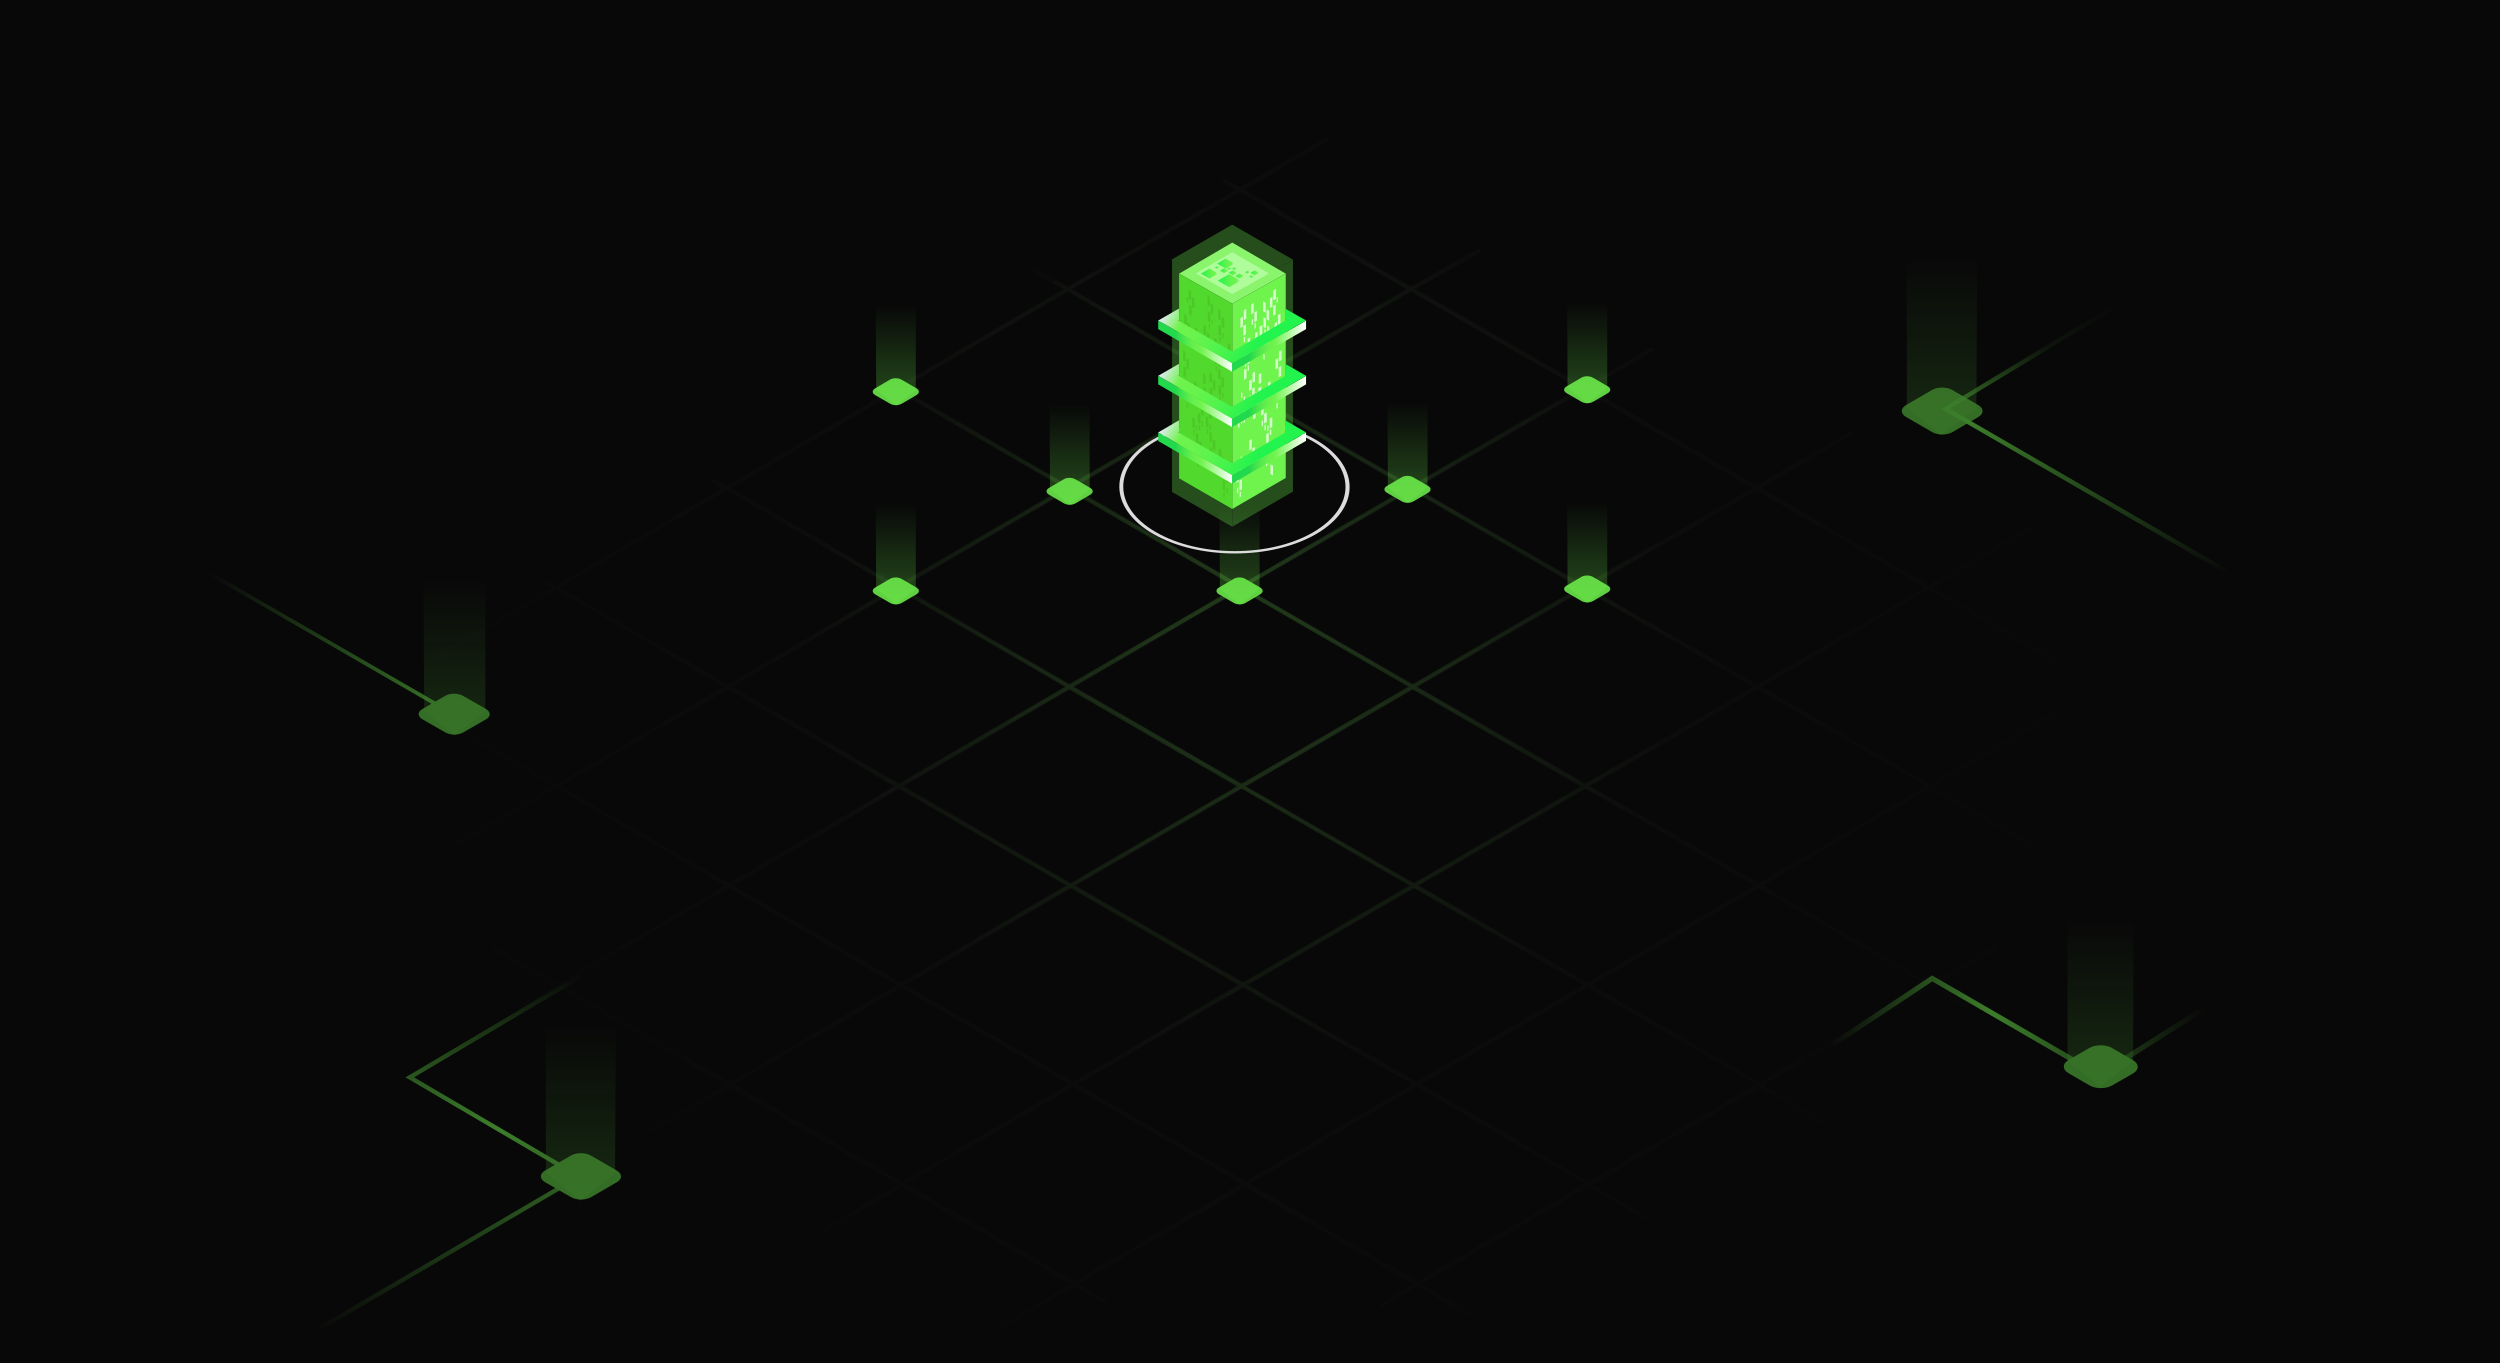 <?xml version="1.0" encoding="utf-8"?>
<!-- Generator: Adobe Illustrator 21.0.0, SVG Export Plug-In . SVG Version: 6.00 Build 0)  -->
<svg version="1.1" id="Layer_1" xmlns="http://www.w3.org/2000/svg" xmlns:xlink="http://www.w3.org/1999/xlink" x="0px" y="0px"
	 viewBox="0 0 1280 698" style="enable-background:new 0 0 1280 698;" xml:space="preserve">
<style type="text/css">
	.st0{fill:#080808;}
	.st1{opacity:3.000000e-02;fill:url(#SVGID_1_);enable-background:new    ;}
	.st2{opacity:0.2;fill:url(#SVGID_2_);enable-background:new    ;}
	.st3{opacity:0.5;}
	.st4{fill:#60D142;}
	.st5{opacity:0.3;fill:url(#SVGID_3_);enable-background:new    ;}
	.st6{fill:url(#SVGID_4_);}
	.st7{fill:url(#SVGID_5_);}
	.st8{opacity:0.3;fill:url(#SVGID_6_);enable-background:new    ;}
	.st9{fill:url(#SVGID_7_);}
	.st10{opacity:0.3;fill:url(#SVGID_8_);enable-background:new    ;}
	.st11{fill:url(#SVGID_9_);}
	.st12{opacity:0.3;fill:url(#SVGID_10_);enable-background:new    ;}
	.st13{opacity:0.3;fill:url(#SVGID_11_);enable-background:new    ;}
	.st14{opacity:0.3;fill:url(#SVGID_12_);enable-background:new    ;}
	.st15{opacity:0.3;fill:url(#SVGID_13_);enable-background:new    ;}
	.st16{opacity:0.3;fill:url(#SVGID_14_);enable-background:new    ;}
	.st17{opacity:0.3;fill:url(#SVGID_15_);enable-background:new    ;}
	.st18{opacity:0.3;fill:url(#SVGID_16_);enable-background:new    ;}
	.st19{opacity:0.3;fill:url(#SVGID_17_);enable-background:new    ;}
	.st20{fill:#DCDCDC;}
	.st21{fill:url(#SVGID_18_);}
	.st22{fill:#95F47A;}
	.st23{fill:#CAFFBB;}
	.st24{fill:url(#SVGID_19_);}
	.st25{fill:url(#SVGID_20_);}
	.st26{fill:url(#SVGID_21_);}
	.st27{fill:url(#SVGID_22_);}
	.st28{fill:url(#SVGID_23_);}
	.st29{fill:url(#SVGID_24_);}
	.st30{fill:url(#SVGID_25_);}
	.st31{fill:url(#SVGID_26_);}
	.st32{fill:url(#SVGID_27_);}
	.st33{fill:url(#SVGID_28_);}
	.st34{fill:url(#SVGID_29_);}
	.st35{fill:url(#SVGID_30_);}
	.st36{fill:#6FF34D;}
	.st37{fill:#45CE20;}
	.st38{fill:#40B718;}
	.st39{fill:#FFFFFF;}
	.st40{opacity:0.29;}
	.st41{fill:url(#SVGID_31_);}
	.st42{fill:url(#SVGID_32_);}
	.st43{fill:url(#SVGID_33_);}
	.st44{fill:url(#SVGID_34_);}
	.st45{fill:url(#SVGID_35_);}
	.st46{fill:url(#SVGID_36_);}
	.st47{fill:url(#SVGID_37_);}
	.st48{fill:url(#SVGID_38_);}
	.st49{fill:url(#SVGID_39_);}
</style>
<rect x="-30" class="st0" width="1340" height="712"/>
<radialGradient id="SVGID_1_" cx="637.236" cy="371.705" r="710.054" gradientTransform="matrix(1 0 0 -1 0 698)" gradientUnits="userSpaceOnUse">
	<stop  offset="0" style="stop-color:#FFFFFF"/>
	<stop  offset="0.628" style="stop-color:#FFFFFF;stop-opacity:0"/>
</radialGradient>
<path class="st1" d="M1210.5,376.5c-0.7-0.4-1.5-0.8-2.2-1.1l-44.6,25.9l-86-49.7l44.8-26c-0.7-0.4-1.3-0.8-2-1.3l-44.9,26.1
	l-86-49.7l51.7-30c-0.6-0.5-1.3-0.9-1.9-1.4l-51.9,30.2l-86-49.7l47.9-27.8c-0.8-0.3-1.7-0.7-2.5-1l-47.5,27.6l-86-49.7l34.3-19.9
	c-0.8-0.4-1.5-0.7-2.3-1.1l-34.1,19.8l-86-49.7l33.4-19.4c-0.7-0.4-1.3-0.9-2-1.3L723,146.8l-86-49.7l44-25.5
	c-0.6-0.4-1.2-0.9-1.8-1.4L634.8,96l-7.2-4.1c-0.7,0.4-1.4,0.8-2.1,1.2l7.2,4.1l-85.5,49.7l-6.6-3.8c-0.7,0.4-1.4,0.8-2.1,1.3
	l6.6,3.8l-85.5,49.7l-6.2-3.6c-0.7,0.4-1.4,0.8-2.1,1.2l6.2,3.6L372,248.8l-6.6-3.8c-0.7,0.4-1.4,0.8-2.1,1.2l6.6,3.8l-85.4,49.7
	l-3.3-1.9c-0.7,0.4-1.4,0.9-2,1.3l3.2,1.9l-85.5,49.7l-3-1.7c-0.7,0.4-1.4,0.8-2.2,1.2l3,1.8l-85.5,49.7l-9.8-5.6
	c-0.8,0.4-1.6,0.7-2.3,1.1l0,0l10,5.8l-29.2,17c0.7,0.4,1.4,0.8,2.1,1.2l29.2-17l86,49.7l-35.1,20.4c0.6,0.4,1.3,0.9,1.9,1.3
	l35.4-20.6l86,49.7L243.2,528c0.7,0.4,1.4,0.8,2.2,1.2l40.1-23.3l86,49.7l-39.3,22.9c0.7,0.4,1.4,0.8,2.1,1.2l39.4-22.9l86,49.7
	L419,630.2c0.7,0.4,1.3,0.8,2,1.3l40.9-23.7l86,49.7l-39.3,22.8c0.8,0.4,1.6,0.7,2.4,1.1l39.1-22.7l15.2,8.8
	c0.6-0.5,1.2-0.9,1.8-1.4l-15-8.6l85.5-49.7l86,49.7l-17.7,10.3c0.5,0.5,1.1,1,1.6,1.5l18.2-10.6l26,15c0.7-0.4,1.5-0.8,2.2-1.2
	l-26-15l85.5-49.7l30.2,17.5c0.7-0.4,1.5-0.8,2.2-1.2l-30.4-17.5l85.5-49.7l32.8,18.9c0.7-0.4,1.4-0.8,2.1-1.2l-32.7-18.9l85.5-49.7
	l33.4,19.3c0.7-0.4,1.5-0.8,2.2-1.2l-33.5-19.3l85.5-49.7l37.5,21.7c0.7-0.4,1.5-0.8,2.2-1.1l-37.6-21.7l85.5-49.7l44.3,25.6
	c0.8-0.4,1.5-0.7,2.3-1.1l-44.5-25.7L1210.5,376.5z M1073.5,351.6L988,401.3l-86-49.7l85.5-49.7L1073.5,351.6z M550.5,351.6
	l85.5-49.7l86,49.7l-85.5,49.7L550.5,351.6z M634.4,402.5l-85.5,49.7l-86-49.7l85.5-49.7L634.4,402.5z M724.1,352.9l86,49.7
	l-85.5,49.7l-86-49.7L724.1,352.9z M726.2,351.6l85.5-49.7l86,49.7l-85.5,49.7L726.2,351.6z M724.1,350.4L638,300.7l85.5-49.7
	l86,49.7L724.1,350.4z M636,299.5l-86-49.7l85.4-49.7l86,49.7L636,299.5z M633.9,300.7l-85.5,49.7l-86-49.7l85.5-49.7L633.9,300.7z
	 M546.3,351.6l-85.5,49.7l-86-49.7l85.5-49.7L546.3,351.6z M458.7,402.5l-85.5,49.7l-86-49.7l85.5-49.7L458.7,402.5z M460.8,403.7
	l86,49.7l-85.5,49.7l-86-49.7L460.8,403.7z M549,454.6l86,49.7L549.5,554l-86-49.7L549,454.6z M551.1,453.4l85.5-49.7l86,49.7
	l-85.5,49.7L551.1,453.4z M724.7,454.6l86,49.7L725.2,554l-86-49.7L724.7,454.6z M726.8,453.4l85.5-49.7l86,49.7l-85.5,49.7
	L726.8,453.4z M814.4,402.5l85.5-49.7l86,49.7l-85.5,49.7L814.4,402.5z M899.3,251.1l86,49.7l-85.5,49.7l-86-49.7L899.3,251.1z
	 M811.1,200.2l86,49.7l-85.5,49.7l-86-49.7L811.1,200.2z M809,198.9l-85.5,49.7l-86-49.7l85.5-49.7L809,198.9z M634.8,98.4l86,49.7
	l-85.5,49.6l-86-49.7L634.8,98.4z M547.3,149.3l86,49.7l-85.5,49.7l-86-49.7L547.3,149.3z M459.7,200.2l86,49.7l-85.5,49.7l-86-49.7
	L459.7,200.2z M372.1,251.1l86,49.7l-85.5,49.7l-86-49.7L372.1,251.1z M284.5,301.9l86,49.7L285,401.3l-86-49.7L284.5,301.9z
	 M111.5,402.5l85.4-49.7l86,49.7l-85.4,49.7L111.5,402.5z M199.7,453.4l85.4-49.7l86,49.7l-85.4,49.7L199.7,453.4z M373.8,554
	l-86-49.7l85.5-49.7l86,49.7L373.8,554z M462,604.9l-86-49.7l85.5-49.7l86,49.7L462,604.9z M550.1,655.8l-86-49.7l85.5-49.7l86,49.7
	L550.1,655.8z M551.7,555.2l85.5-49.7l86,49.7l-85.5,49.7L551.7,555.2z M725.8,655.8l-86-49.7l85.5-49.7l86,49.7L725.8,655.8z
	 M813.4,604.9l-86-49.7l85.5-49.7l86,49.7L813.4,604.9z M901,554l-86-49.7l85.5-49.7l86,49.7L901,554z M988.5,503.1l-86-49.7
	l85.5-49.7l86,49.7L988.5,503.1z M1076.1,452.2l-86-49.7l85.5-49.7l86,49.7L1076.1,452.2z"/>
<radialGradient id="SVGID_2_" cx="635.936" cy="371.682" r="710.243" gradientTransform="matrix(1 0 0 -1 0 698)" gradientUnits="userSpaceOnUse">
	<stop  offset="0" style="stop-color:#6FF34D"/>
	<stop  offset="0.313" style="stop-color:#6FF34D;stop-opacity:0"/>
</radialGradient>
<path class="st2" d="M1213.4,371.8l-50.8,29.5l-86-49.7l85.5-49.7l49.1,28.3c0.4-0.6,0.8-1.2,1.2-1.7l-48.2-27.8l51-29.6
	c-0.7-0.4-1.4-0.9-2-1.3l-51.1,29.7l-86-49.7l52.8-30.7c-0.7-0.4-1.4-0.8-2.1-1.2l-52.9,30.7l-86-49.7l50.9-29.6
	c-0.7-0.4-1.5-0.8-2.2-1.2l-50.8,29.5l-86-49.7l48.9-28.4c-0.7-0.4-1.4-0.8-2.1-1.2l-48.9,28.4l-86-49.7l51.8-30
	c-0.7-0.4-1.3-0.9-2-1.3l-52,30.2l-86-49.7L784.2,11c-0.6-0.5-1.2-0.9-1.9-1.4L721.4,45l-29.3-16.9c-0.2,0.7-0.5,1.4-0.8,2l28,16.1
	L633.8,96l-86-49.7l33.6-19.5c-0.6-0.5-1.2-0.9-1.8-1.4l-34,19.6l-33.3-19.2c-0.8,0.4-1.6,0.7-2.4,1.1l33.6,19.4L458,96l-46.4-26.8
	c-0.8,0.4-1.6,0.7-2.3,1.1L456,97.2l-85.5,49.7L324.1,120c-0.7,0.4-1.3,0.9-2,1.3l46.3,26.7l-85.5,49.7l-40.8-23.5
	c-0.6,0.4-1.3,0.9-1.9,1.3l40.6,23.4l-85.5,49.7l-33.6-19.4c-0.6,0.4-1.3,0.9-1.9,1.3l33.4,19.3l-85.5,49.7L78,282.3
	c-0.7,0.4-1.4,0.8-2.1,1.2l29.7,17.2l-40.8,23.7c0.6,0.5,1.2,0.9,1.8,1.4l41.2-24l86,49.7l-85.5,49.7L69,378.5
	c-0.5,0.5-1.1,1-1.7,1.5l38.9,22.5l-39.1,22.7c0.5,0.5,1.1,1,1.6,1.5l39.6-23l86,49.7l-53.2,30.9c0.6,0.4,1.3,0.9,1.9,1.3l53.4-31
	l86,49.7L226.3,537c0.7,0.4,1.4,0.8,2.2,1.2l56.2-32.7l86,49.7l-53.4,31c0.7,0.4,1.5,0.8,2.2,1.2l53.3-31l86,49.7l-48.6,28.2
	l2.2,1.1l48.5-28.2l86,49.7l-43.8,25.4c0.8,0.4,1.5,0.8,2.3,1.2l43.6-25.4l42.1,24.3c0.5-0.5,1-1,1.5-1.5l-41.6-24l85.5-49.7
	l86,49.7L679.3,682c0.6,0.4,1.2,0.9,1.9,1.4l43.5-25.3l33.5,19.3c0.7-0.4,1.3-0.9,2-1.3L726.9,657l85.5-49.7l32,18.5
	c0.7-0.4,1.4-0.8,2.1-1.2l-32.1-18.5l85.5-49.7l34.6,20c0.7-0.4,1.5-0.8,2.2-1.2l-34.7-20l85.5-49.7l39,22.5
	c0.8-0.4,1.5-0.8,2.2-1.2l-39.2-22.6l85.5-49.7l45.2,26.1c0.7-0.4,1.5-0.8,2.2-1.1l-45.3-26.2l85.5-49.7l47.7,27.6
	c0.7-0.4,1.4-0.8,2.1-1.3l-47.7-27.5l50-29.1C1214.3,372.9,1213.8,372.3,1213.4,371.8z M1160,300.7l-85.5,49.7l-86-49.7L1074,251
	L1160,300.7z M545.3,351.6l-85.5,49.7l-86-49.7l85.5-49.7L545.3,351.6z M461.3,300.7l85.5-49.7l86,49.7l-85.5,49.7L461.3,300.7z
	 M547.3,352.9l86,49.7l-85.5,49.7l-86-49.7L547.3,352.9z M549.5,351.6l85.5-49.7l86,49.7l-85.5,49.7L549.5,351.6z M637,300.7
	l85.5-49.7l86,49.7l-85.4,49.7L637,300.7z M723.1,352.9l86,49.7l-85.5,49.7l-86-49.7L723.1,352.9z M725.2,351.6l85.5-49.7l86,49.7
	l-85.5,49.7L725.2,351.6z M812.8,300.7l85.5-49.7l86,49.7l-85.5,49.7L812.8,300.7z M810.6,299.5l-86-49.7l85.5-49.7l86,49.7
	L810.6,299.5z M722.5,248.6l-86-49.7l85.5-49.7l86,49.7L722.5,248.6z M720.4,249.8L635,299.5l-86-49.7l85.4-49.7L720.4,249.8z
	 M546.8,248.6l-86-49.7l85.5-49.7l86,49.7L546.8,248.6z M544.7,249.8l-85.5,49.7l-86-49.7l85.5-49.7L544.7,249.8z M457.1,300.7
	l-85.5,49.7l-86-49.7l85.5-49.7L457.1,300.7z M369.5,351.6L284,401.3l-86-49.7l85.5-49.7L369.5,351.6z M371.6,352.9l86,49.7
	l-85.5,49.7l-86-49.7L371.6,352.9z M459.8,403.7l86,49.7l-85.5,49.7l-86-49.7L459.8,403.7z M547.9,454.6l86,49.7L548.5,554l-86-49.7
	L547.9,454.6z M550,453.4l85.5-49.7l86,49.7L636,503.1L550,453.4z M723.6,454.6l86,49.7L724.2,554l-86-49.7L723.6,454.6z
	 M725.8,453.4l85.5-49.7l86,49.7l-85.5,49.7L725.8,453.4z M813.4,402.5l85.5-49.7l86,49.7l-85.5,49.7L813.4,402.5z M900.9,351.6
	l85.5-49.7l86,49.7l-85.5,49.7L900.9,351.6z M985.8,200.2l86,49.7l-85.5,49.7l-86-49.7L985.8,200.2z M897.7,149.3l86,49.7
	l-85.5,49.7l-86-49.7L897.7,149.3z M809.5,98.4l86,49.7L810,197.8l-86-49.7L809.5,98.4z M721.4,47.5l86,49.7l-85.5,49.7l-86-49.7
	L721.4,47.5z M719.8,148.1l-85.5,49.6l-86-49.7l85.5-49.6L719.8,148.1z M545.6,47.5l86,49.7l-85.5,49.7l-86-49.7L545.6,47.5z
	 M458.1,98.4l86,49.7l-85.5,49.7l-86-49.7L458.1,98.4z M370.5,149.3l86,49.7L371,248.6l-86-49.7L370.5,149.3z M282.9,200.2l86,49.7
	l-85.4,49.7l-86-49.7L282.9,200.2z M109.9,300.7l85.5-49.7l86,49.7l-85.5,49.7L109.9,300.7z M110.5,402.5l85.4-49.7l86,49.7
	l-85.4,49.7L110.5,402.5z M198.6,453.4l85.4-49.7l86,49.7l-85.4,49.7L198.6,453.4z M372.8,554l-86-49.7l85.5-49.7l86,49.7L372.8,554
	z M460.9,604.9l-86-49.7l85.5-49.7l86,49.7L460.9,604.9z M549.1,655.8l-86-49.7l85.5-49.7l86,49.7L549.1,655.8z M550.6,555.2
	l85.5-49.7l86,49.7l-85.5,49.7L550.6,555.2z M724.8,655.8l-86-49.7l85.5-49.7l86,49.7L724.8,655.8z M812.4,604.9l-86-49.7l85.5-49.7
	l86,49.7L812.4,604.9z M899.9,554l-86-49.7l85.5-49.7l86,49.7L899.9,554z M987.5,503.1l-86-49.7l85.5-49.7l86,49.7L987.5,503.1z
	 M1075.1,452.2l-86-49.7l85.5-49.7l86,49.7L1075.1,452.2z"/>
<g>
	<g class="st3">
		<g>
			<g>
				<path class="st4" d="M1012.9,207.4c2.9,1.7,2.9,4.4,0,6.1l-13.2,7.7c-2.9,1.7-7.6,1.7-10.5,0l-13.3-7.7c-2.9-1.7-2.9-4.4,0-6.1
					l13.2-7.7c2.9-1.7,7.6-1.7,10.5,0L1012.9,207.4z"/>
			</g>
			
				<linearGradient id="SVGID_3_" gradientUnits="userSpaceOnUse" x1="994.3" y1="475.2" x2="994.3" y2="565.5" gradientTransform="matrix(1 0 0 -1 0 698)">
				<stop  offset="0" style="stop-color:#6FF34D"/>
				<stop  offset="1" style="stop-color:#6FF34D;stop-opacity:0"/>
			</linearGradient>
			<polygon class="st5" points="976.3,208.7 976.3,132.5 1012.3,132.5 1011.9,208.7 994.1,222.8 			"/>
		</g>
		<g>
			
				<linearGradient id="SVGID_4_" gradientUnits="userSpaceOnUse" x1="1066.95" y1="404.7" x2="1066.95" y2="541.3" gradientTransform="matrix(1 0 0 -1 0 698)">
				<stop  offset="0" style="stop-color:#6FF34D;stop-opacity:0"/>
				<stop  offset="8.311177e-02" style="stop-color:#6FF34D;stop-opacity:0.146"/>
				<stop  offset="0.57" style="stop-color:#6FF34D"/>
				<stop  offset="0.609" style="stop-color:#6FF34D;stop-opacity:0.872"/>
				<stop  offset="0.843" style="stop-color:#6FF34D;stop-opacity:9.778738e-02"/>
				<stop  offset="1" style="stop-color:#6FF34D;stop-opacity:0"/>
			</linearGradient>
			<polygon class="st6" points="1138.9,293.3 993.9,209.4 1080.9,156.7 1082.1,158.6 998.3,209.3 1140,291.3 			"/>
		</g>
	</g>
	<g class="st3">
		<g>
			
				<linearGradient id="SVGID_5_" gradientUnits="userSpaceOnUse" x1="1960.575" y1="172.3" x2="2151.976" y2="172.3" gradientTransform="matrix(-1 0 0 -1 3089.376 698)">
				<stop  offset="0" style="stop-color:#6FF34D;stop-opacity:0"/>
				<stop  offset="8.311177e-02" style="stop-color:#6FF34D;stop-opacity:0.146"/>
				<stop  offset="0.57" style="stop-color:#6FF34D"/>
				<stop  offset="0.958" style="stop-color:#6FF34D;stop-opacity:9.778738e-02"/>
				<stop  offset="1" style="stop-color:#6FF34D;stop-opacity:0"/>
			</linearGradient>
			<polygon class="st7" points="1074.8,552 989.3,502.5 938.8,536 937.4,533.8 989.2,499.4 989.9,499.8 1074.7,548.9 1127.4,515.5 
				1128.8,517.7 			"/>
		</g>
		<g>
			<g>
				<path class="st4" d="M1092.1,542.8c3.2,1.9,3.3,4.9,0,6.8l-10.6,6.1c-3.2,1.9-8.5,1.9-11.7,0l-10.7-6.2c-3.2-1.9-3.3-4.9,0-6.8
					l10.6-6.1c3.2-1.9,8.5-1.9,11.7,0L1092.1,542.8z"/>
			</g>
		</g>
		
			<linearGradient id="SVGID_6_" gradientUnits="userSpaceOnUse" x1="1075.55" y1="141.5" x2="1075.55" y2="226.4" gradientTransform="matrix(1 0 0 -1 0 698)">
			<stop  offset="0" style="stop-color:#6FF34D"/>
			<stop  offset="1" style="stop-color:#6FF34D;stop-opacity:0"/>
		</linearGradient>
		<polygon class="st8" points="1058.6,543.2 1058.6,471.6 1092.5,471.6 1092.1,543.2 1075.4,556.5 		"/>
	</g>
</g>
<g class="st3">
	<g>
		<g>
			
				<linearGradient id="SVGID_7_" gradientUnits="userSpaceOnUse" x1="230.75" y1="16.7" x2="230.75" y2="198.7" gradientTransform="matrix(1 0 0 -1 0 698)">
				<stop  offset="0" style="stop-color:#6FF34D;stop-opacity:0"/>
				<stop  offset="8.311177e-02" style="stop-color:#6FF34D;stop-opacity:0.146"/>
				<stop  offset="0.57" style="stop-color:#6FF34D"/>
				<stop  offset="0.625" style="stop-color:#6FF34D;stop-opacity:0.872"/>
				<stop  offset="0.958" style="stop-color:#6FF34D;stop-opacity:9.778738e-02"/>
				<stop  offset="1" style="stop-color:#6FF34D;stop-opacity:0"/>
			</linearGradient>
			<polygon class="st9" points="164,681.3 162.9,679.4 294.2,602.4 207.6,551.6 295.9,499.3 297,501.2 212,551.6 298.6,602.4 			"/>
		</g>
		<g>
			<path class="st4" d="M315.8,599.3c2.9,1.7,2.9,4.4,0,6l-13.1,7.6c-2.9,1.7-7.5,1.7-10.4,0l-13.2-7.6c-2.9-1.7-2.9-4.4,0-6
				l13.1-7.6c2.9-1.7,7.5-1.7,10.4,0L315.8,599.3z"/>
		</g>
	</g>
	
		<linearGradient id="SVGID_8_" gradientUnits="userSpaceOnUse" x1="297.4" y1="83.3" x2="297.4" y2="173" gradientTransform="matrix(1 0 0 -1 0 698)">
		<stop  offset="0" style="stop-color:#6FF34D"/>
		<stop  offset="1" style="stop-color:#6FF34D;stop-opacity:0"/>
	</linearGradient>
	<polygon class="st10" points="279.5,600.6 279.5,525 315.3,525 314.9,600.6 297.2,614.7 	"/>
</g>
<g class="st3">
	
		<linearGradient id="SVGID_9_" gradientUnits="userSpaceOnUse" x1="2127.951" y1="369" x2="1892.073" y2="369" gradientTransform="matrix(-1 0 0 -1 2234.951 698)">
		<stop  offset="0" style="stop-color:#6FF34D;stop-opacity:0"/>
		<stop  offset="8.311177e-02" style="stop-color:#6FF34D;stop-opacity:0.146"/>
		<stop  offset="0.57" style="stop-color:#6FF34D"/>
		<stop  offset="0.625" style="stop-color:#6FF34D;stop-opacity:0.872"/>
		<stop  offset="0.958" style="stop-color:#6FF34D;stop-opacity:9.778738e-02"/>
		<stop  offset="1" style="stop-color:#6FF34D;stop-opacity:0"/>
	</linearGradient>
	<path class="st11" d="M108.2,293c-0.4,0.5-0.8,1-1.2,1.5L229,365l1-1.7L108.2,293z"/>
	<g>
		<g>
			<path class="st4" d="M248.8,363c2.6,1.5,2.6,3.9,0,5.3l-11.6,6.7c-2.5,1.5-6.7,1.5-9.2,0l-11.7-6.7c-2.6-1.5-2.6-3.9,0-5.3
				l11.6-6.7c2.5-1.5,6.7-1.5,9.2,0L248.8,363z"/>
		</g>
		
			<linearGradient id="SVGID_10_" gradientUnits="userSpaceOnUse" x1="2421.926" y1="321.4" x2="2421.926" y2="400.7" gradientTransform="matrix(-1 0 0 -1 2654.576 698)">
			<stop  offset="0" style="stop-color:#6FF34D"/>
			<stop  offset="1" style="stop-color:#6FF34D;stop-opacity:0"/>
		</linearGradient>
		<polygon class="st12" points="248.5,364.2 248.5,297.3 216.8,297.3 217.2,364.2 232.8,376.6 		"/>
	</g>
</g>
<g>
	<g>
		<path class="st4" d="M558.2,249.8c1.7,1,1.7,2.5,0,3.5l-7.5,4.4c-1.7,1-4.3,1-6,0l-7.6-4.4c-1.7-1-1.7-2.5,0-3.5l7.5-4.4
			c1.7-1,4.3-1,6,0L558.2,249.8z"/>
	</g>
	
		<linearGradient id="SVGID_11_" gradientUnits="userSpaceOnUse" x1="2106.926" y1="439.4" x2="2106.926" y2="491" gradientTransform="matrix(-1 0 0 -1 2654.576 698)">
		<stop  offset="0" style="stop-color:#6FF34D"/>
		<stop  offset="1" style="stop-color:#6FF34D;stop-opacity:0"/>
	</linearGradient>
	<polygon class="st13" points="557.9,250.5 557.9,207 537.4,207 537.6,250.5 547.8,258.6 	"/>
</g>
<g>
	<g>
		<path class="st4" d="M469.2,300.8c1.7,1,1.7,2.5,0,3.5l-7.5,4.4c-1.7,1-4.3,1-6,0l-7.6-4.4c-1.7-1-1.7-2.5,0-3.5l7.5-4.4
			c1.7-1,4.3-1,6,0L469.2,300.8z"/>
	</g>
	
		<linearGradient id="SVGID_12_" gradientUnits="userSpaceOnUse" x1="2195.926" y1="388.4" x2="2195.926" y2="440" gradientTransform="matrix(-1 0 0 -1 2654.576 698)">
		<stop  offset="0" style="stop-color:#6FF34D"/>
		<stop  offset="1" style="stop-color:#6FF34D;stop-opacity:0"/>
	</linearGradient>
	<polygon class="st14" points="468.9,301.5 468.9,258 448.4,258 448.6,301.5 458.8,309.6 	"/>
</g>
<g>
	<g>
		<path class="st4" d="M469.2,198.8c1.7,1,1.7,2.5,0,3.5l-7.5,4.4c-1.7,1-4.3,1-6,0l-7.6-4.4c-1.7-1-1.7-2.5,0-3.5l7.5-4.4
			c1.7-1,4.3-1,6,0L469.2,198.8z"/>
	</g>
	
		<linearGradient id="SVGID_13_" gradientUnits="userSpaceOnUse" x1="2195.926" y1="490.4" x2="2195.926" y2="542" gradientTransform="matrix(-1 0 0 -1 2654.576 698)">
		<stop  offset="0" style="stop-color:#6FF34D"/>
		<stop  offset="1" style="stop-color:#6FF34D;stop-opacity:0"/>
	</linearGradient>
	<polygon class="st15" points="468.9,199.5 468.9,156 448.4,156 448.6,199.5 458.8,207.6 	"/>
</g>
<g>
	<g>
		<path class="st4" d="M823.2,299.8c1.7,1,1.7,2.5,0,3.5l-7.5,4.4c-1.7,1-4.3,1-6,0l-7.6-4.4c-1.7-1-1.7-2.5,0-3.5l7.5-4.4
			c1.7-1,4.3-1,6,0L823.2,299.8z"/>
	</g>
	
		<linearGradient id="SVGID_14_" gradientUnits="userSpaceOnUse" x1="1841.926" y1="389.4" x2="1841.926" y2="441" gradientTransform="matrix(-1 0 0 -1 2654.576 698)">
		<stop  offset="0" style="stop-color:#6FF34D"/>
		<stop  offset="1" style="stop-color:#6FF34D;stop-opacity:0"/>
	</linearGradient>
	<polygon class="st16" points="822.9,300.5 822.9,257 802.4,257 802.6,300.5 812.8,308.6 	"/>
</g>
<g>
	<g>
		<path class="st4" d="M823.2,197.8c1.7,1,1.7,2.5,0,3.5l-7.5,4.4c-1.7,1-4.3,1-6,0l-7.6-4.4c-1.7-1-1.7-2.5,0-3.5l7.5-4.4
			c1.7-1,4.3-1,6,0L823.2,197.8z"/>
	</g>
	
		<linearGradient id="SVGID_15_" gradientUnits="userSpaceOnUse" x1="1841.926" y1="491.4" x2="1841.926" y2="543" gradientTransform="matrix(-1 0 0 -1 2654.576 698)">
		<stop  offset="0" style="stop-color:#6FF34D"/>
		<stop  offset="1" style="stop-color:#6FF34D;stop-opacity:0"/>
	</linearGradient>
	<polygon class="st17" points="822.9,198.5 822.9,155 802.4,155 802.6,198.5 812.8,206.6 	"/>
</g>
<g>
	<g>
		<path class="st4" d="M731.2,248.8c1.7,1,1.7,2.5,0,3.5l-7.5,4.4c-1.7,1-4.3,1-6,0l-7.6-4.4c-1.7-1-1.7-2.5,0-3.5l7.5-4.4
			c1.7-1,4.3-1,6,0L731.2,248.8z"/>
	</g>
	
		<linearGradient id="SVGID_16_" gradientUnits="userSpaceOnUse" x1="1933.926" y1="440.4" x2="1933.926" y2="492" gradientTransform="matrix(-1 0 0 -1 2654.576 698)">
		<stop  offset="0" style="stop-color:#6FF34D"/>
		<stop  offset="1" style="stop-color:#6FF34D;stop-opacity:0"/>
	</linearGradient>
	<polygon class="st18" points="730.9,249.5 730.9,206 710.4,206 710.6,249.5 720.8,257.6 	"/>
</g>
<g>
	<g>
		<path class="st4" d="M645.2,300.8c1.7,1,1.7,2.5,0,3.5l-7.5,4.4c-1.7,1-4.3,1-6,0l-7.6-4.4c-1.7-1-1.7-2.5,0-3.5l7.5-4.4
			c1.7-1,4.3-1,6,0L645.2,300.8z"/>
	</g>
	
		<linearGradient id="SVGID_17_" gradientUnits="userSpaceOnUse" x1="2019.926" y1="388.4" x2="2019.926" y2="440" gradientTransform="matrix(-1 0 0 -1 2654.576 698)">
		<stop  offset="0" style="stop-color:#6FF34D"/>
		<stop  offset="1" style="stop-color:#6FF34D;stop-opacity:0"/>
	</linearGradient>
	<polygon class="st19" points="644.9,301.5 644.9,258 624.4,258 624.6,301.5 634.8,309.6 	"/>
</g>
<g>
	<path class="st20" d="M673.6,225.1c23.1,13.3,23.2,35,0.3,48.3s-60.3,13.3-83.4,0c-23.1-13.3-23.2-35-0.3-48.3
		C613.1,211.8,650.5,211.8,673.6,225.1z M591.9,272.5c22.3,12.9,58.4,12.9,80.5,0s22-33.8-0.3-46.6c-22.3-12.9-58.4-12.9-80.5,0
		C569.5,238.8,569.6,259.7,591.9,272.5"/>
</g>
<g>
	
		<linearGradient id="SVGID_18_" gradientUnits="userSpaceOnUse" x1="630.9" y1="495.4" x2="630.9" y2="495.4" gradientTransform="matrix(1 0 0 -1 0 698)">
		<stop  offset="0" style="stop-color:#564C97"/>
		<stop  offset="0.375" style="stop-color:#6762B3"/>
		<stop  offset="1" style="stop-color:#878CEA"/>
	</linearGradient>
	<path class="st21" d="M630.9,202.6"/>
	<g>
		<polygon class="st22" points="630.9,155.5 658.3,140.1 630.9,124.2 603.7,140.1 		"/>
		<polygon class="st23" points="630.9,150.6 649.7,140 630.9,129.1 612.3,140 		"/>
		<g>
			
				<linearGradient id="SVGID_19_" gradientUnits="userSpaceOnUse" x1="614.777" y1="557.95" x2="623.661" y2="557.95" gradientTransform="matrix(1 0 0 -1 0 698)">
				<stop  offset="0.231" style="stop-color:#22F34D"/>
				<stop  offset="0.396" style="stop-color:#42F34D"/>
				<stop  offset="0.561" style="stop-color:#5BF34D"/>
				<stop  offset="0.712" style="stop-color:#6AF34D"/>
				<stop  offset="0.835" style="stop-color:#6FF34D"/>
				<stop  offset="1" style="stop-color:#E8E9FD"/>
			</linearGradient>
			<polygon class="st24" points="619.2,142.6 623.7,140.1 619.2,137.5 614.8,140.1 			"/>
			
				<linearGradient id="SVGID_20_" gradientUnits="userSpaceOnUse" x1="623.085" y1="563.05" x2="631.969" y2="563.05" gradientTransform="matrix(1 0 0 -1 0 698)">
				<stop  offset="0.231" style="stop-color:#22F34D"/>
				<stop  offset="0.396" style="stop-color:#42F34D"/>
				<stop  offset="0.561" style="stop-color:#5BF34D"/>
				<stop  offset="0.712" style="stop-color:#6AF34D"/>
				<stop  offset="0.835" style="stop-color:#6FF34D"/>
				<stop  offset="1" style="stop-color:#E8E9FD"/>
			</linearGradient>
			<polygon class="st25" points="627.5,137.5 632,135 627.5,132.4 623.1,135 			"/>
			
				<linearGradient id="SVGID_21_" gradientUnits="userSpaceOnUse" x1="623.519" y1="554.35" x2="635.086" y2="554.35" gradientTransform="matrix(1 0 0 -1 0 698)">
				<stop  offset="0.231" style="stop-color:#22F34D"/>
				<stop  offset="0.396" style="stop-color:#42F34D"/>
				<stop  offset="0.561" style="stop-color:#5BF34D"/>
				<stop  offset="0.712" style="stop-color:#6AF34D"/>
				<stop  offset="0.835" style="stop-color:#6FF34D"/>
				<stop  offset="1" style="stop-color:#E8E9FD"/>
			</linearGradient>
			<polygon class="st26" points="629.3,147 635.1,143.7 629.3,140.3 623.5,143.7 			"/>
			
				<linearGradient id="SVGID_22_" gradientUnits="userSpaceOnUse" x1="624.593" y1="559.45" x2="628.904" y2="559.45" gradientTransform="matrix(1 0 0 -1 0 698)">
				<stop  offset="0.231" style="stop-color:#22F34D"/>
				<stop  offset="0.396" style="stop-color:#42F34D"/>
				<stop  offset="0.561" style="stop-color:#5BF34D"/>
				<stop  offset="0.712" style="stop-color:#6AF34D"/>
				<stop  offset="0.835" style="stop-color:#6FF34D"/>
				<stop  offset="1" style="stop-color:#E8E9FD"/>
			</linearGradient>
			<polygon class="st27" points="626.7,139.8 628.9,138.6 626.7,137.3 624.6,138.6 			"/>
			
				<linearGradient id="SVGID_23_" gradientUnits="userSpaceOnUse" x1="632.493" y1="556.7" x2="636.803" y2="556.7" gradientTransform="matrix(1 0 0 -1 0 698)">
				<stop  offset="0.231" style="stop-color:#22F34D"/>
				<stop  offset="0.396" style="stop-color:#42F34D"/>
				<stop  offset="0.561" style="stop-color:#5BF34D"/>
				<stop  offset="0.712" style="stop-color:#6AF34D"/>
				<stop  offset="0.835" style="stop-color:#6FF34D"/>
				<stop  offset="1" style="stop-color:#E8E9FD"/>
			</linearGradient>
			<polygon class="st28" points="634.6,142.5 636.8,141.3 634.6,140.1 632.5,141.3 			"/>
			
				<linearGradient id="SVGID_24_" gradientUnits="userSpaceOnUse" x1="640.256" y1="558.35" x2="644.567" y2="558.35" gradientTransform="matrix(1 0 0 -1 0 698)">
				<stop  offset="0.231" style="stop-color:#22F34D"/>
				<stop  offset="0.396" style="stop-color:#42F34D"/>
				<stop  offset="0.561" style="stop-color:#5BF34D"/>
				<stop  offset="0.712" style="stop-color:#6AF34D"/>
				<stop  offset="0.835" style="stop-color:#6FF34D"/>
				<stop  offset="1" style="stop-color:#E8E9FD"/>
			</linearGradient>
			<polygon class="st29" points="642.4,140.9 644.6,139.7 642.4,138.4 640.3,139.7 			"/>
			
				<linearGradient id="SVGID_25_" gradientUnits="userSpaceOnUse" x1="629.056" y1="558.35" x2="633.367" y2="558.35" gradientTransform="matrix(1 0 0 -1 0 698)">
				<stop  offset="0.231" style="stop-color:#22F34D"/>
				<stop  offset="0.396" style="stop-color:#42F34D"/>
				<stop  offset="0.561" style="stop-color:#5BF34D"/>
				<stop  offset="0.712" style="stop-color:#6AF34D"/>
				<stop  offset="0.835" style="stop-color:#6FF34D"/>
				<stop  offset="1" style="stop-color:#E8E9FD"/>
			</linearGradient>
			<polygon class="st30" points="631.2,140.9 633.4,139.7 631.2,138.4 629.1,139.7 			"/>
			
				<linearGradient id="SVGID_26_" gradientUnits="userSpaceOnUse" x1="621.939" y1="561.05" x2="624.231" y2="561.05" gradientTransform="matrix(1 0 0 -1 0 698)">
				<stop  offset="0.231" style="stop-color:#22F34D"/>
				<stop  offset="0.396" style="stop-color:#42F34D"/>
				<stop  offset="0.561" style="stop-color:#5BF34D"/>
				<stop  offset="0.712" style="stop-color:#6AF34D"/>
				<stop  offset="0.835" style="stop-color:#6FF34D"/>
				<stop  offset="1" style="stop-color:#E8E9FD"/>
			</linearGradient>
			<polygon class="st31" points="623.1,137.6 624.2,136.9 623.1,136.3 621.9,136.9 			"/>
			
				<linearGradient id="SVGID_27_" gradientUnits="userSpaceOnUse" x1="628.157" y1="560.45" x2="630.449" y2="560.45" gradientTransform="matrix(1 0 0 -1 0 698)">
				<stop  offset="0.231" style="stop-color:#22F34D"/>
				<stop  offset="0.396" style="stop-color:#42F34D"/>
				<stop  offset="0.561" style="stop-color:#5BF34D"/>
				<stop  offset="0.712" style="stop-color:#6AF34D"/>
				<stop  offset="0.835" style="stop-color:#6FF34D"/>
				<stop  offset="1" style="stop-color:#E8E9FD"/>
			</linearGradient>
			<polygon class="st32" points="629.3,138.2 630.4,137.6 629.3,136.9 628.2,137.6 			"/>
			
				<linearGradient id="SVGID_28_" gradientUnits="userSpaceOnUse" x1="639.576" y1="556.45" x2="641.868" y2="556.45" gradientTransform="matrix(1 0 0 -1 0 698)">
				<stop  offset="0.231" style="stop-color:#22F34D"/>
				<stop  offset="0.396" style="stop-color:#42F34D"/>
				<stop  offset="0.561" style="stop-color:#5BF34D"/>
				<stop  offset="0.712" style="stop-color:#6AF34D"/>
				<stop  offset="0.835" style="stop-color:#6FF34D"/>
				<stop  offset="1" style="stop-color:#E8E9FD"/>
			</linearGradient>
			<polygon class="st33" points="640.7,142.2 641.9,141.6 640.7,140.9 639.6,141.6 			"/>
			
				<linearGradient id="SVGID_29_" gradientUnits="userSpaceOnUse" x1="630.823" y1="560.5" x2="633.115" y2="560.5" gradientTransform="matrix(1 0 0 -1 0 698)">
				<stop  offset="0.231" style="stop-color:#22F34D"/>
				<stop  offset="0.396" style="stop-color:#42F34D"/>
				<stop  offset="0.561" style="stop-color:#5BF34D"/>
				<stop  offset="0.712" style="stop-color:#6AF34D"/>
				<stop  offset="0.835" style="stop-color:#6FF34D"/>
				<stop  offset="1" style="stop-color:#E8E9FD"/>
			</linearGradient>
			<polygon class="st34" points="632,138.2 633.1,137.5 632,136.8 630.8,137.5 			"/>
			
				<linearGradient id="SVGID_30_" gradientUnits="userSpaceOnUse" x1="637.467" y1="558.6" x2="639.759" y2="558.6" gradientTransform="matrix(1 0 0 -1 0 698)">
				<stop  offset="0.231" style="stop-color:#22F34D"/>
				<stop  offset="0.396" style="stop-color:#42F34D"/>
				<stop  offset="0.561" style="stop-color:#5BF34D"/>
				<stop  offset="0.712" style="stop-color:#6AF34D"/>
				<stop  offset="0.835" style="stop-color:#6FF34D"/>
				<stop  offset="1" style="stop-color:#E8E9FD"/>
			</linearGradient>
			<polygon class="st35" points="638.6,140.1 639.8,139.4 638.6,138.7 637.5,139.4 			"/>
		</g>
		<polygon class="st36" points="658.3,244.7 630.9,260.6 630.9,155.5 658.3,140.1 		"/>
		<polygon class="st37" points="630.9,155.5 603.7,140.1 603.7,244.9 630.9,260.6 		"/>
		<g>
			<polygon class="st38" points="626.8,163 625.5,162.2 625.5,167.3 626.8,168 			"/>
			<polygon class="st38" points="626.5,170.7 625.8,170.3 625.8,173 626.5,173.4 			"/>
			<polygon class="st38" points="625.1,172.8 624.4,172.4 624.4,175.1 625.1,175.5 			"/>
			<polygon class="st38" points="625.2,167 623.9,166.3 623.9,171.3 625.2,172.1 			"/>
			<polygon class="st38" points="613.1,168.4 611.8,167.6 611.8,172.7 613.1,173.4 			"/>
			<polygon class="st38" points="625,159 623.7,158.2 623.7,163.3 625,164 			"/>
			<polygon class="st38" points="624.8,177.7 623.5,176.9 623.5,182 624.8,182.7 			"/>
			<polygon class="st38" points="624.5,185.4 623.8,185 623.8,187.7 624.5,188.1 			"/>
			<polygon class="st38" points="612.8,174.6 612.1,174.2 612.1,176.9 612.8,177.3 			"/>
			<polygon class="st38" points="623.1,187.5 622.4,187.1 622.4,189.8 623.1,190.2 			"/>
			<polygon class="st38" points="623.2,181.7 621.9,180.9 621.9,186 623.2,186.7 			"/>
			<polygon class="st38" points="614.8,172.6 613.5,171.9 613.5,176.9 614.8,177.7 			"/>
			<polygon class="st38" points="623,173.6 621.7,172.9 621.7,177.9 623,178.7 			"/>
			<polygon class="st38" points="621.2,156.1 619.9,155.3 619.9,160.4 621.2,161.1 			"/>
			<polygon class="st38" points="620.9,163.8 620.2,163.4 620.2,166.1 620.9,166.5 			"/>
			<polygon class="st38" points="619.5,165.9 618.8,165.5 618.8,168.2 619.5,168.6 			"/>
			<polygon class="st38" points="608.3,152.4 607.6,152 607.6,154.7 608.3,155.1 			"/>
			<polygon class="st38" points="619.7,160.1 618.4,159.3 618.4,164.4 619.7,165.1 			"/>
			<polygon class="st38" points="607.6,161.5 606.3,160.7 606.3,165.8 607.6,166.5 			"/>
			<polygon class="st38" points="619.5,152.1 618.2,151.3 618.2,156.3 619.5,157.1 			"/>
			<polygon class="st38" points="608.7,184.2 607.4,183.5 607.4,188.5 608.7,189.3 			"/>
			<polygon class="st38" points="607.2,188.2 605.9,187.5 605.9,192.5 607.2,193.3 			"/>
			<polygon class="st38" points="607,180.2 605.7,179.4 605.7,184.5 607,185.2 			"/>
			<polygon class="st38" points="611.6,152.8 610.3,152.1 610.3,157.1 611.6,157.9 			"/>
			<polygon class="st38" points="610.1,156.8 608.8,156.1 608.8,161.1 610.1,161.9 			"/>
			<polygon class="st38" points="609.9,148.8 608.6,148 608.6,153.1 609.9,153.8 			"/>
			<polygon class="st38" points="619.2,170.8 617.9,170 617.9,175 619.2,175.8 			"/>
			<polygon class="st38" points="607.3,167.7 606.6,167.3 606.6,170 607.3,170.4 			"/>
			<polygon class="st38" points="609.2,165.7 607.9,165 607.9,170 609.2,170.8 			"/>
			<polygon class="st38" points="617.5,166.7 616.2,166 616.2,171 617.5,171.8 			"/>
			<polygon class="st38" points="626.7,193.6 625.4,192.8 625.4,197.9 626.7,198.6 			"/>
			<polygon class="st38" points="626.4,201.3 625.7,200.9 625.7,203.6 626.4,204 			"/>
			<polygon class="st38" points="625,203.4 624.3,203 624.3,205.7 625,206.1 			"/>
			<polygon class="st38" points="625.2,197.6 623.9,196.8 623.9,201.9 625.2,202.6 			"/>
			<polygon class="st38" points="625,189.6 623.7,188.8 623.7,193.9 625,194.6 			"/>
			<polygon class="st38" points="622.3,195.1 621,194.4 621,199.4 622.3,200.2 			"/>
			<polygon class="st38" points="622,202.9 621.3,202.5 621.3,205.2 622,205.6 			"/>
			<polygon class="st38" points="620.6,204.9 619.9,204.5 619.9,207.2 620.6,207.6 			"/>
			<polygon class="st38" points="620.7,199.1 619.4,198.4 619.4,203.4 620.7,204.2 			"/>
			<polygon class="st38" points="617.3,191.8 616,191 616,196.1 617.3,196.8 			"/>
			<polygon class="st38" points="620.5,191.1 619.2,190.4 619.2,195.4 620.5,196.2 			"/>
			<polygon class="st38" points="620.3,209.8 619,209.1 619,214.1 620.3,214.9 			"/>
			<polygon class="st38" points="620,217.5 619.3,217.1 619.3,219.8 620,220.3 			"/>
			<polygon class="st38" points="608.3,206.8 607.6,206.4 607.6,209.1 608.3,209.5 			"/>
			<polygon class="st38" points="618.6,219.6 617.9,219.2 617.9,221.9 618.6,222.3 			"/>
			<polygon class="st38" points="618.7,213.8 617.4,213.1 617.4,218.1 618.7,218.9 			"/>
			<polygon class="st38" points="617.3,198.8 616,198 616,203.1 617.3,203.8 			"/>
			<polygon class="st38" points="618.5,205.8 617.2,205 617.2,210.1 618.5,210.8 			"/>
			<polygon class="st38" points="622.3,225.7 620.9,225 620.9,230 622.3,230.8 			"/>
			<polygon class="st38" points="621.9,233.5 621.2,233.1 621.2,235.8 621.9,236.2 			"/>
			<polygon class="st38" points="620.5,235.5 619.8,235.1 619.8,237.8 620.5,238.2 			"/>
			<polygon class="st38" points="620.7,229.7 619.4,229 619.4,234 620.7,234.8 			"/>
			<polygon class="st38" points="620.5,221.7 619.2,220.9 619.2,226 620.5,226.7 			"/>
			<polygon class="st38" points="613,218.2 612.3,217.8 612.3,220.5 613,220.9 			"/>
			<polygon class="st38" points="611.6,220.3 610.9,219.9 610.9,222.6 611.6,223 			"/>
			<polygon class="st38" points="611.8,214.5 610.5,213.7 610.5,218.8 611.8,219.5 			"/>
			<polygon class="st38" points="615.3,226.4 614,225.6 614,230.7 615.3,231.4 			"/>
			<polygon class="st38" points="615,234.1 614.3,233.7 614.3,236.4 615,236.8 			"/>
			<polygon class="st38" points="613.6,236.2 612.9,235.8 612.9,238.5 613.6,238.9 			"/>
			<polygon class="st38" points="613.7,230.4 612.4,229.6 612.4,234.7 613.7,235.4 			"/>
			<polygon class="st38" points="613.6,222.4 612.2,221.6 612.2,226.7 613.6,227.4 			"/>
			<polygon class="st38" points="613.9,199.8 613.2,199.4 613.2,202.1 613.9,202.5 			"/>
			<polygon class="st38" points="612.5,201.9 611.8,201.5 611.8,204.2 612.5,204.6 			"/>
			<polygon class="st38" points="612.6,196.1 611.3,195.3 611.3,200.4 612.6,201.1 			"/>
			<polygon class="st38" points="616.2,208 614.9,207.3 614.9,212.3 616.2,213.1 			"/>
			<polygon class="st38" points="615.9,215.7 615.2,215.3 615.2,218.1 615.9,218.5 			"/>
			<polygon class="st38" points="614.5,217.8 613.7,217.4 613.7,220.1 614.5,220.5 			"/>
			<polygon class="st38" points="614.6,212 613.3,211.3 613.3,216.3 614.6,217.1 			"/>
			<polygon class="st38" points="614.4,204 613.1,203.2 613.1,208.3 614.4,209 			"/>
			<polygon class="st38" points="626.6,234.1 625.9,233.7 625.9,236.4 626.6,236.8 			"/>
			<polygon class="st38" points="625.2,236.2 624.5,235.8 624.5,238.5 625.2,238.9 			"/>
			<polygon class="st38" points="625.3,230.4 624,229.6 624,234.7 625.3,235.4 			"/>
			<polygon class="st38" points="628.9,242.3 627.5,241.6 627.5,246.6 628.9,247.4 			"/>
			<polygon class="st38" points="628.6,250 627.9,249.6 627.9,252.4 628.6,252.8 			"/>
			<polygon class="st38" points="627.1,252.1 626.4,251.7 626.4,254.4 627.1,254.8 			"/>
			<polygon class="st38" points="627.3,246.3 626,245.6 626,250.6 627.3,251.4 			"/>
			<polygon class="st38" points="627.1,238.3 625.8,237.5 625.8,242.6 627.1,243.3 			"/>
			<polygon class="st38" points="630.2,184.3 628.9,183.6 628.9,188.6 630.2,189.4 			"/>
			<polygon class="st38" points="630,176.3 628.7,175.5 628.7,180.6 630,181.3 			"/>
		</g>
		<g>
			<polygon class="st39" points="649.8,159.1 648.5,158.4 648.5,163.4 649.8,164.2 			"/>
			<polygon class="st39" points="649.5,166.9 648.8,166.5 648.8,169.2 649.5,169.6 			"/>
			<polygon class="st39" points="648.1,168.9 647.4,168.5 647.4,171.2 648.1,171.6 			"/>
			<polygon class="st39" points="648.2,163.1 646.9,162.4 646.9,167.4 648.2,168.2 			"/>
			<polygon class="st39" points="648,155.1 646.7,154.3 646.7,159.4 648,160.1 			"/>
			<polygon class="st39" points="647.5,181.5 646.8,181.1 646.8,183.8 647.5,184.2 			"/>
			<polygon class="st39" points="648,199.5 647.3,199.1 647.3,201.8 648,202.2 			"/>
			<polygon class="st39" points="645,199 644.3,198.6 644.3,201.3 645,201.7 			"/>
			<polygon class="st39" points="643.6,201 642.9,200.6 642.9,203.4 643.6,203.8 			"/>
			<polygon class="st39" points="636,214.3 635.3,213.9 635.3,216.6 636,217 			"/>
			<polygon class="st39" points="634.6,216.4 633.9,216 633.9,218.7 634.6,219.1 			"/>
			<polygon class="st39" points="634.8,210.6 633.5,209.8 633.5,214.9 634.8,215.6 			"/>
			<polygon class="st39" points="638.8,211.9 638.1,211.5 638.1,214.2 638.8,214.6 			"/>
			<polygon class="st39" points="637.4,213.9 636.7,213.5 636.7,216.2 637.4,216.6 			"/>
			<polygon class="st39" points="637.6,208.1 636.3,207.4 636.3,212.4 637.6,213.2 			"/>
			<polygon class="st39" points="651.8,238.4 650.5,237.7 650.5,242.7 651.8,243.5 			"/>
			<polygon class="st39" points="635.1,162.9 636.4,162.1 636.4,167.2 635.1,167.9 			"/>
			<polygon class="st39" points="636.8,172.7 637.5,172.3 637.5,175 636.8,175.4 			"/>
			<polygon class="st39" points="636.6,166.9 637.9,166.1 637.9,171.2 636.6,171.9 			"/>
			<polygon class="st39" points="648.7,168.3 650,167.5 650,172.6 648.7,173.3 			"/>
			<polygon class="st39" points="636.8,158.8 638.1,158.1 638.1,163.1 636.8,163.9 			"/>
			<polygon class="st39" points="637.1,177.5 638.4,176.8 638.4,181.8 637.1,182.6 			"/>
			<polygon class="st39" points="637.4,185.3 638.1,184.9 638.1,187.6 637.4,188 			"/>
			<polygon class="st39" points="649,174.5 649.7,174.1 649.7,176.8 649,177.2 			"/>
			<polygon class="st39" points="638.8,187.3 639.5,186.9 639.5,189.6 638.8,190 			"/>
			<polygon class="st39" points="638.6,181.5 639.9,180.8 639.9,185.8 638.6,186.6 			"/>
			<polygon class="st39" points="647.1,172.5 648.4,171.8 648.4,176.8 647.1,177.6 			"/>
			<polygon class="st39" points="638.8,173.5 640.1,172.7 640.1,177.8 638.8,178.5 			"/>
			<polygon class="st39" points="640.6,155.9 641.9,155.2 641.9,160.2 640.6,161 			"/>
			<polygon class="st39" points="640.9,163.7 641.6,163.3 641.6,166 640.9,166.4 			"/>
			<polygon class="st39" points="642.3,165.7 643,165.3 643,168 642.3,168.4 			"/>
			<polygon class="st39" points="653.6,152.3 654.3,151.9 654.3,154.6 653.6,155 			"/>
			<polygon class="st39" points="642.2,159.9 643.5,159.2 643.5,164.2 642.2,165 			"/>
			<polygon class="st39" points="654.3,161.3 655.6,160.6 655.6,165.6 654.3,166.4 			"/>
			<polygon class="st39" points="653.1,184.1 654.4,183.3 654.4,188.4 653.1,189.1 			"/>
			<polygon class="st39" points="654.7,188.1 656,187.3 656,192.4 654.7,193.1 			"/>
			<polygon class="st39" points="654.8,180 656.2,179.3 656.2,184.3 654.8,185.1 			"/>
			<polygon class="st39" points="650.2,152.7 651.5,151.9 651.5,157 650.2,157.7 			"/>
			<polygon class="st39" points="651.8,156.7 653.1,155.9 653.1,161 651.8,161.7 			"/>
			<polygon class="st39" points="651.9,148.7 653.3,147.9 653.3,153 651.9,153.7 			"/>
			<polygon class="st39" points="642.6,170.6 643.9,169.9 643.9,174.9 642.6,175.7 			"/>
			<polygon class="st39" points="654.6,167.6 655.3,167.2 655.3,169.9 654.6,170.3 			"/>
			<polygon class="st39" points="652.6,165.6 653.9,164.8 653.9,169.9 652.6,170.6 			"/>
			<polygon class="st39" points="644.9,167.2 646.3,166.4 646.3,171.5 644.9,172.2 			"/>
			<polygon class="st39" points="635.4,201.2 636.1,200.8 636.1,203.5 635.4,203.9 			"/>
			<polygon class="st39" points="636.8,203.2 637.5,202.8 637.5,205.5 636.8,206 			"/>
			<polygon class="st39" points="636.9,189.4 638.2,188.7 638.2,193.7 636.9,194.5 			"/>
			<polygon class="st39" points="639.5,195 640.9,194.3 640.9,199.3 639.5,200.1 			"/>
			<polygon class="st39" points="639.8,202.7 640.5,202.3 640.5,205 639.8,205.4 			"/>
			<polygon class="st39" points="641.3,204.8 642,204.4 642,207.1 641.3,207.5 			"/>
			<polygon class="st39" points="641.1,199 642.4,198.3 642.4,203.3 641.1,204.1 			"/>
			<polygon class="st39" points="644.5,191.7 645.8,190.9 645.8,195.9 644.5,196.7 			"/>
			<polygon class="st39" points="641.3,191 642.6,190.2 642.6,195.3 641.3,196 			"/>
			<polygon class="st39" points="641.5,209.7 642.9,208.9 642.9,214 641.5,214.7 			"/>
			<polygon class="st39" points="653.5,206.6 654.2,206.2 654.2,208.9 653.5,209.3 			"/>
			<polygon class="st39" points="644.5,198.6 645.8,197.9 645.8,202.9 644.5,203.7 			"/>
			<polygon class="st39" points="643.3,205.6 644.6,204.9 644.6,209.9 643.3,210.7 			"/>
			<polygon class="st39" points="639.6,225.6 640.9,224.8 640.9,229.9 639.6,230.6 			"/>
			<polygon class="st39" points="639.9,233.3 640.6,232.9 640.6,235.6 639.9,236 			"/>
			<polygon class="st39" points="641.3,235.4 642,235 642,237.7 641.3,238.1 			"/>
			<polygon class="st39" points="641.2,229.6 642.5,228.8 642.5,233.9 641.2,234.6 			"/>
			<polygon class="st39" points="648.8,218.1 649.5,217.7 649.5,220.4 648.8,220.8 			"/>
			<polygon class="st39" points="650.2,220.1 650.9,219.7 650.9,222.4 650.2,222.8 			"/>
			<polygon class="st39" points="650.1,214.3 651.4,213.6 651.4,218.6 650.1,219.4 			"/>
			<polygon class="st39" points="646.8,234 647.5,233.6 647.5,236.3 646.8,236.7 			"/>
			<polygon class="st39" points="648.2,236 648.9,235.6 648.9,238.3 648.2,238.8 			"/>
			<polygon class="st39" points="648.3,222.2 649.6,221.5 649.6,226.5 648.3,227.3 			"/>
			<polygon class="st39" points="649.3,201.7 650,201.3 650,204 649.3,204.4 			"/>
			<polygon class="st39" points="649.2,196 650.5,195.2 650.5,200.2 649.2,201 			"/>
			<polygon class="st39" points="645.7,207.9 647,207.1 647,212.2 645.7,212.9 			"/>
			<polygon class="st39" points="646,215.6 646.7,215.2 646.7,217.9 646,218.3 			"/>
			<polygon class="st39" points="647.4,217.7 648.1,217.3 648.1,220 647.4,220.4 			"/>
			<polygon class="st39" points="647.2,211.9 648.6,211.1 648.6,216.2 647.2,216.9 			"/>
			<polygon class="st39" points="647.4,203.8 648.7,203.1 648.7,208.1 647.4,208.9 			"/>
			<polygon class="st39" points="635.2,234 635.9,233.6 635.9,236.3 635.2,236.7 			"/>
			<polygon class="st39" points="636.7,236 637.4,235.6 637.4,238.3 636.7,238.8 			"/>
			<polygon class="st39" points="633,242.2 634.3,241.4 634.3,246.5 633,247.2 			"/>
			<polygon class="st39" points="633.3,249.9 634,249.5 634,252.2 633.3,252.6 			"/>
			<polygon class="st39" points="634.7,252 635.4,251.6 635.4,254.3 634.7,254.7 			"/>
			<polygon class="st39" points="634.6,246.2 635.9,245.4 635.9,250.5 634.6,251.2 			"/>
			<polygon class="st39" points="634.7,238.1 636,237.4 636,242.4 634.7,243.2 			"/>
		</g>
		<g class="st40">
			<polygon class="st36" points="630.9,151 662.1,133 630.9,115 599.7,133 			"/>
			<polygon class="st36" points="662,251.7 630.9,269.7 630.9,150.6 662,133 			"/>
			<polygon class="st36" points="630.9,150.6 600.1,133 600.1,251.9 630.9,269.7 			"/>
		</g>
	</g>
	<g>
		
			<linearGradient id="SVGID_31_" gradientUnits="userSpaceOnUse" x1="630.8" y1="492.45" x2="668.635" y2="492.45" gradientTransform="matrix(1 0 0 -1 0 698)">
			<stop  offset="0.231" style="stop-color:#22D84D"/>
			<stop  offset="0.325" style="stop-color:#42E34D"/>
			<stop  offset="0.419" style="stop-color:#5BEC4D"/>
			<stop  offset="0.505" style="stop-color:#6AF14D"/>
			<stop  offset="0.575" style="stop-color:#6FF34D"/>
			<stop  offset="1" style="stop-color:#FFFFFF"/>
		</linearGradient>
		<polygon class="st41" points="630.8,214.3 630.8,218.7 668.7,196.8 668.7,192.4 		"/>
		
			<linearGradient id="SVGID_32_" gradientUnits="userSpaceOnUse" x1="593" y1="492.45" x2="630.8" y2="492.45" gradientTransform="matrix(1 0 0 -1 0 698)">
			<stop  offset="0.231" style="stop-color:#22D84D"/>
			<stop  offset="0.325" style="stop-color:#42E34D"/>
			<stop  offset="0.419" style="stop-color:#5BEC4D"/>
			<stop  offset="0.505" style="stop-color:#6AF14D"/>
			<stop  offset="0.575" style="stop-color:#6FF34D"/>
			<stop  offset="1" style="stop-color:#FFFFFF"/>
		</linearGradient>
		<polygon class="st42" points="630.8,218.7 630.8,214.3 593,192.4 593,196.8 		"/>
		
			<linearGradient id="SVGID_33_" gradientUnits="userSpaceOnUse" x1="659.221" y1="489.182" x2="602.446" y2="521.961" gradientTransform="matrix(1 0 0 -1 0 698)">
			<stop  offset="0.231" style="stop-color:#22F34D"/>
			<stop  offset="0.396" style="stop-color:#42F34D"/>
			<stop  offset="0.561" style="stop-color:#5BF34D"/>
			<stop  offset="0.712" style="stop-color:#6AF34D"/>
			<stop  offset="0.835" style="stop-color:#6FF34D"/>
			<stop  offset="1" style="stop-color:#E8E9FD"/>
		</linearGradient>
		<polygon class="st43" points="658.2,186.4 658.2,192.4 658.3,192.4 630.8,208.3 603.3,192.4 603.7,192.3 603.6,186.3 593,192.4 
			630.8,214.3 668.7,192.4 		"/>
	</g>
	<g>
		
			<linearGradient id="SVGID_34_" gradientUnits="userSpaceOnUse" x1="630.8" y1="463.5" x2="668.635" y2="463.5" gradientTransform="matrix(1 0 0 -1 0 698)">
			<stop  offset="0.231" style="stop-color:#22D84D"/>
			<stop  offset="0.325" style="stop-color:#42E34D"/>
			<stop  offset="0.419" style="stop-color:#5BEC4D"/>
			<stop  offset="0.505" style="stop-color:#6AF14D"/>
			<stop  offset="0.575" style="stop-color:#6FF34D"/>
			<stop  offset="1" style="stop-color:#FFFFFF"/>
		</linearGradient>
		<polygon class="st44" points="630.8,243.2 630.8,247.6 668.7,225.7 668.7,221.4 		"/>
		
			<linearGradient id="SVGID_35_" gradientUnits="userSpaceOnUse" x1="593" y1="463.5" x2="630.8" y2="463.5" gradientTransform="matrix(1 0 0 -1 0 698)">
			<stop  offset="0.231" style="stop-color:#22D84D"/>
			<stop  offset="0.325" style="stop-color:#42E34D"/>
			<stop  offset="0.419" style="stop-color:#5BEC4D"/>
			<stop  offset="0.505" style="stop-color:#6AF14D"/>
			<stop  offset="0.575" style="stop-color:#6FF34D"/>
			<stop  offset="1" style="stop-color:#FFFFFF"/>
		</linearGradient>
		<polygon class="st45" points="630.8,247.6 630.8,243.2 593,221.4 593,225.8 		"/>
		
			<linearGradient id="SVGID_36_" gradientUnits="userSpaceOnUse" x1="659.246" y1="460.225" x2="602.471" y2="493.004" gradientTransform="matrix(1 0 0 -1 0 698)">
			<stop  offset="0.231" style="stop-color:#22F34D"/>
			<stop  offset="0.396" style="stop-color:#42F34D"/>
			<stop  offset="0.561" style="stop-color:#5BF34D"/>
			<stop  offset="0.712" style="stop-color:#6AF34D"/>
			<stop  offset="0.835" style="stop-color:#6FF34D"/>
			<stop  offset="1" style="stop-color:#E8E9FD"/>
		</linearGradient>
		<polygon class="st46" points="658.2,215.3 658.2,221.3 658.3,221.4 630.8,237.2 603.3,221.4 603.7,221.2 603.6,215.2 593,221.4 
			630.8,243.2 668.7,221.4 		"/>
	</g>
	<g>
		
			<linearGradient id="SVGID_37_" gradientUnits="userSpaceOnUse" x1="630.8" y1="520.8" x2="668.635" y2="520.8" gradientTransform="matrix(1 0 0 -1 0 698)">
			<stop  offset="0.231" style="stop-color:#22D84D"/>
			<stop  offset="0.325" style="stop-color:#42E34D"/>
			<stop  offset="0.419" style="stop-color:#5BEC4D"/>
			<stop  offset="0.505" style="stop-color:#6AF14D"/>
			<stop  offset="0.575" style="stop-color:#6FF34D"/>
			<stop  offset="1" style="stop-color:#FFFFFF"/>
		</linearGradient>
		<polygon class="st47" points="630.8,185.9 630.8,190.3 668.7,168.5 668.7,164.1 		"/>
		
			<linearGradient id="SVGID_38_" gradientUnits="userSpaceOnUse" x1="593" y1="520.8" x2="630.8" y2="520.8" gradientTransform="matrix(1 0 0 -1 0 698)">
			<stop  offset="0.231" style="stop-color:#22D84D"/>
			<stop  offset="0.325" style="stop-color:#42E34D"/>
			<stop  offset="0.419" style="stop-color:#5BEC4D"/>
			<stop  offset="0.505" style="stop-color:#6AF14D"/>
			<stop  offset="0.575" style="stop-color:#6FF34D"/>
			<stop  offset="1" style="stop-color:#FFFFFF"/>
		</linearGradient>
		<polygon class="st48" points="630.8,190.3 630.8,185.9 593,164.1 593,168.5 		"/>
		
			<linearGradient id="SVGID_39_" gradientUnits="userSpaceOnUse" x1="659.237" y1="517.51" x2="602.462" y2="550.289" gradientTransform="matrix(1 0 0 -1 0 698)">
			<stop  offset="0.231" style="stop-color:#22F34D"/>
			<stop  offset="0.396" style="stop-color:#42F34D"/>
			<stop  offset="0.561" style="stop-color:#5BF34D"/>
			<stop  offset="0.712" style="stop-color:#6AF34D"/>
			<stop  offset="0.835" style="stop-color:#6FF34D"/>
			<stop  offset="1" style="stop-color:#E8E9FD"/>
		</linearGradient>
		<polygon class="st49" points="658.2,158.1 658.2,164.1 658.3,164.1 630.8,180 603.3,164.1 603.7,163.9 603.6,158 593,164.1 
			630.8,185.9 668.7,164.1 		"/>
	</g>
</g>
</svg>
